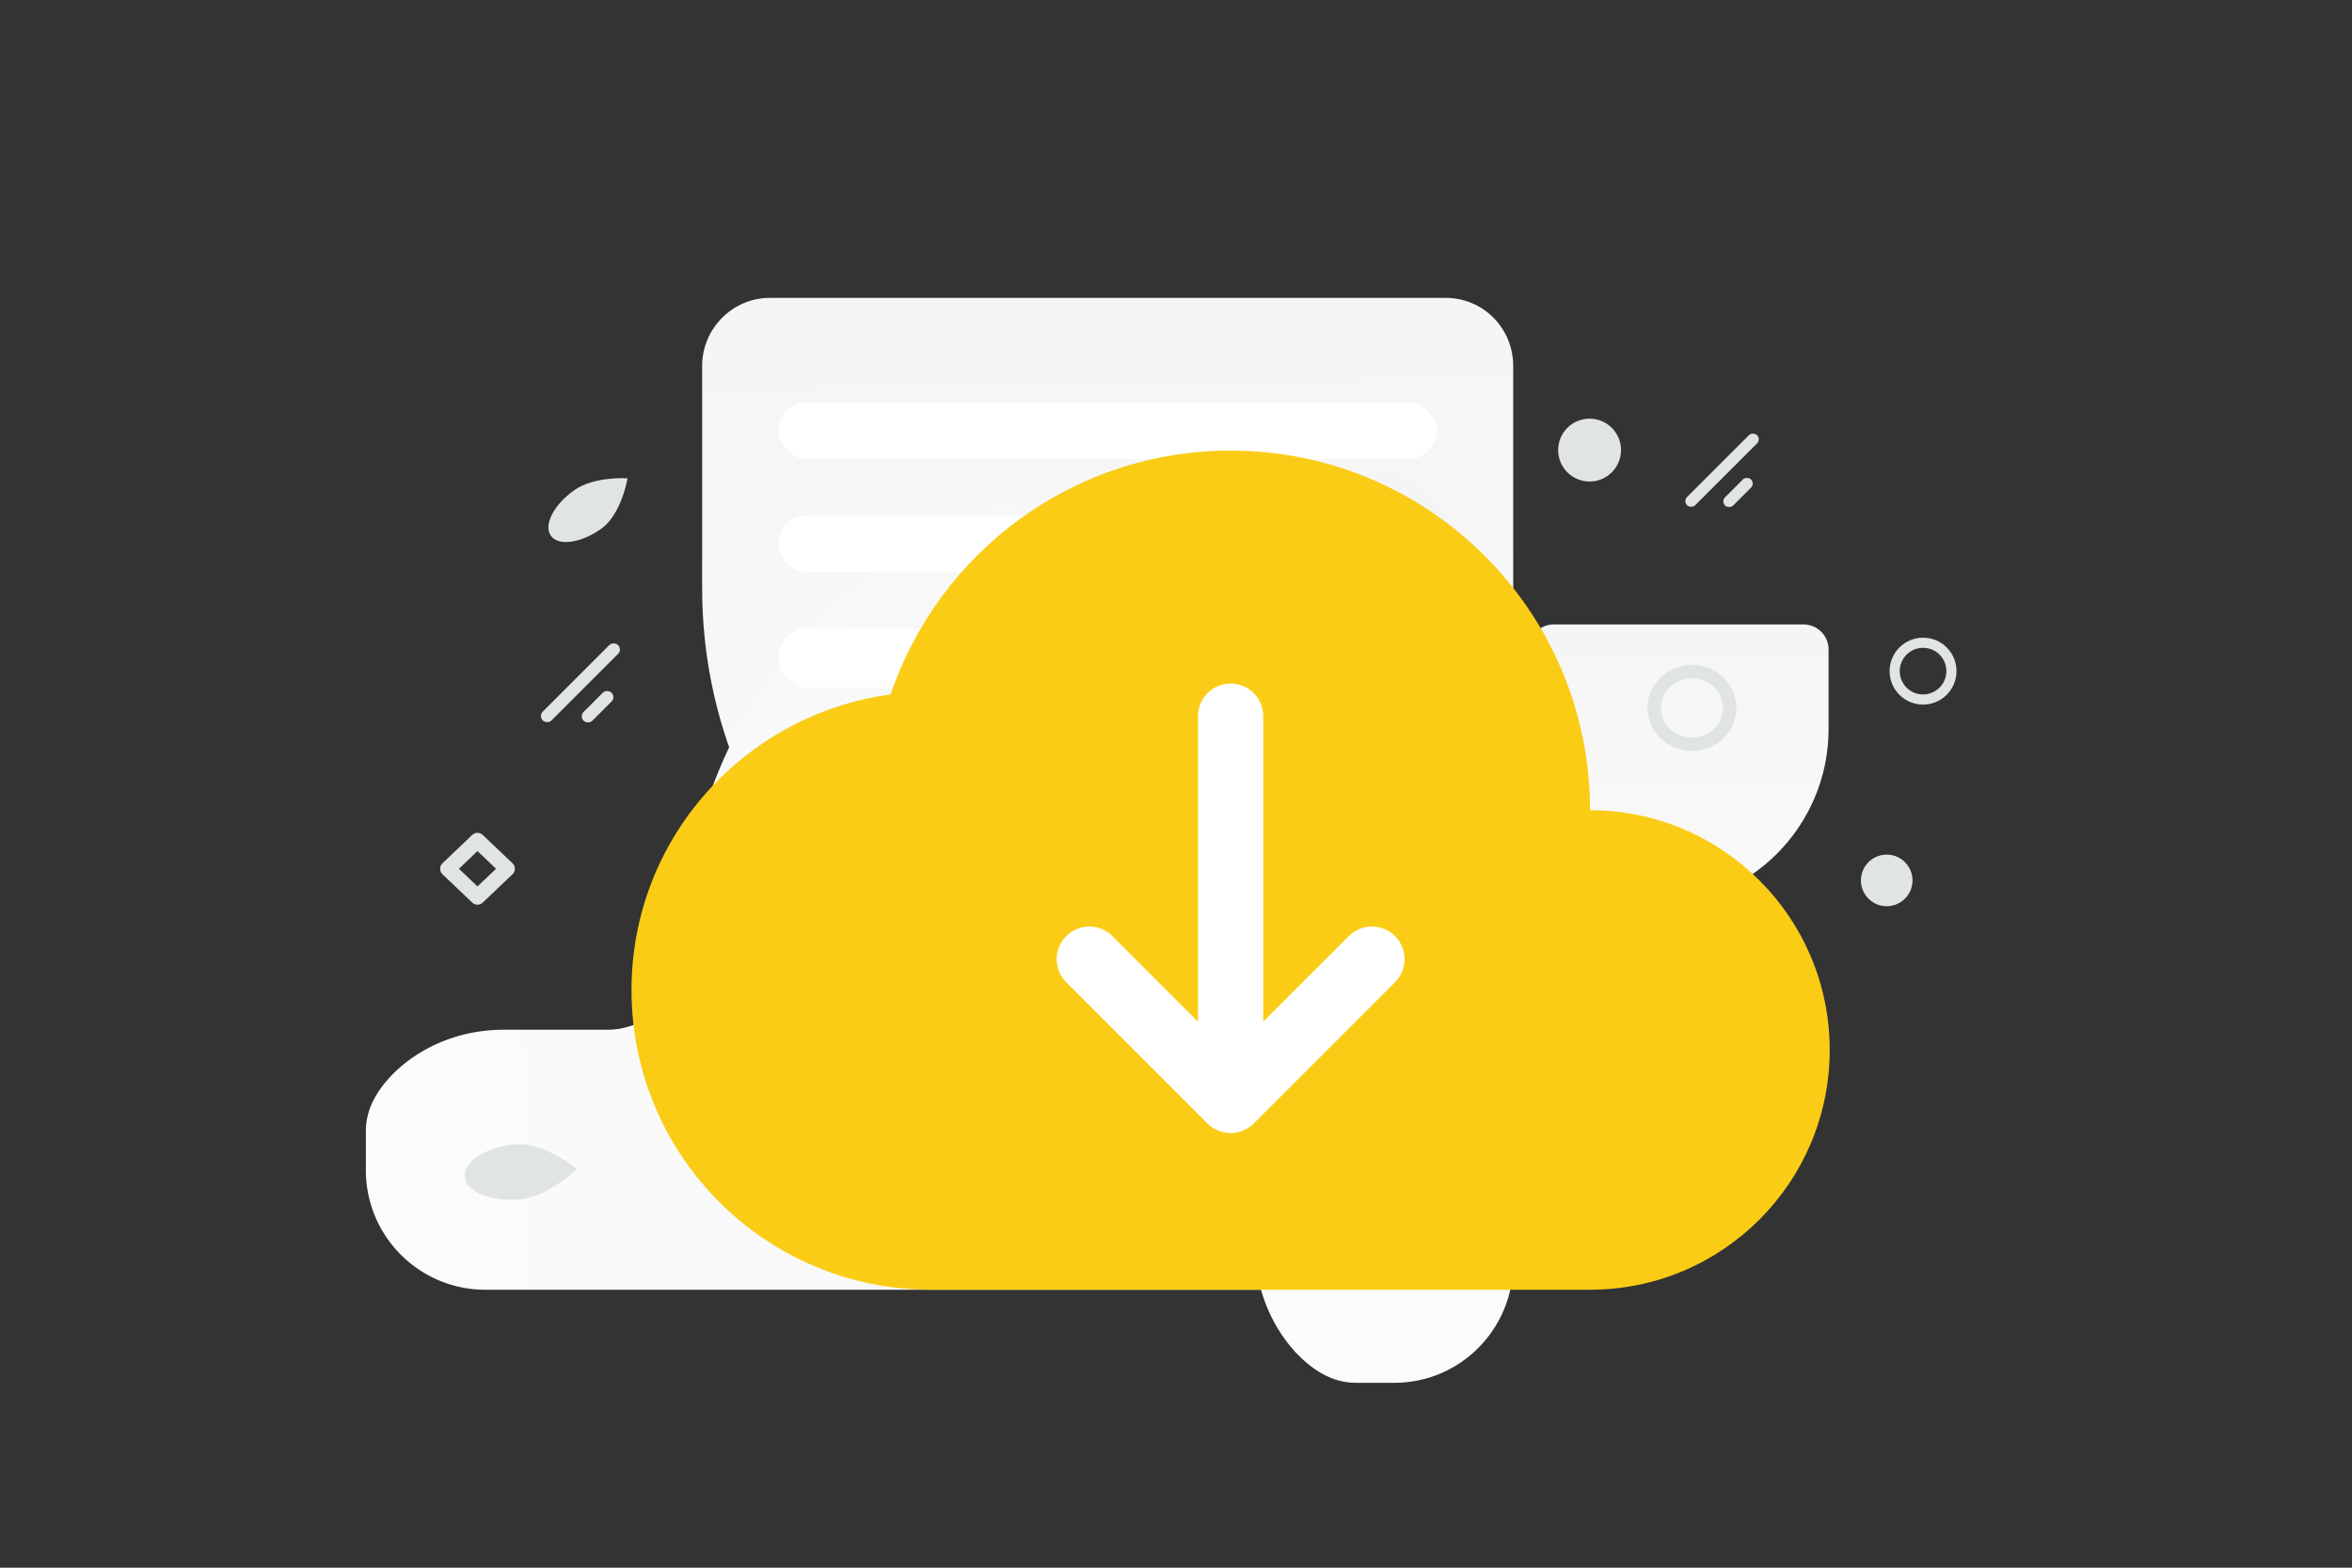 <svg width="900" height="600" viewBox="0 0 900 600" fill="none" xmlns="http://www.w3.org/2000/svg"><rect x="0" y="0" width="900" height="600" fill="#333333" stroke="none"/><path fill="transparent" d="M0 0h900v600H0z"/><path d="M579.031 140.012v343.549c0 25.06-20.206 45.68-45.464 45.68h-14.838c-9.156 0-16.733-5.076-23.048-11.737-10.102-11.103-15.47-25.695-15.47-40.922V436.93c0-15.861-12.944-28.867-28.73-28.867-100.957 0-182.8-81.842-182.8-182.8v-85.251c0-14.275 11.682-26.012 25.889-26.012h258.572c14.523 0 25.889 11.737 25.889 26.012z" fill="url(#a)"/><path d="M529.229 493.621H185.68c-25.061 0-45.68-20.347-45.68-45.78v-14.942c0-9.22 5.075-16.85 11.737-23.208 11.103-10.174 25.695-15.578 40.921-15.578h39.653c15.861 0 28.867-13.035 28.867-28.93 0-101.662 82.412-184.074 184.074-184.074h83.977c14.274 0 26.012 11.763 26.012 26.069v260.374a25.955 25.955 0 0 1-26.012 26.069z" fill="url(#b)"/><path d="M585 248.515v125.668c0 9.166 7.468 16.709 16.804 16.709h5.484c3.385 0 6.185-1.857 8.519-4.294 3.734-4.061 5.718-9.398 5.718-14.968v-14.505c0-5.802 4.785-10.559 10.619-10.559 37.316 0 67.566-30.25 67.566-67.566v-30.485c0-5.222-4.318-9.515-9.569-9.515h-95.572c-5.368 0-9.569 4.293-9.569 9.515z" fill="url(#c)"/><rect x="297.878" y="154.01" width="251.956" height="21.627" rx="10.814" fill="#fff"/><rect x="297.878" y="197.265" width="156.797" height="21.627" rx="10.814" fill="#fff"/><rect x="297.878" y="240.519" width="156.797" height="22.709" rx="11.354" fill="#fff"/><path clip-rule="evenodd" d="m182.714 343.312 11.354-10.813-11.354-10.814-11.355 10.814 11.355 10.813z" stroke="#E1E4E5" stroke-width="5.861" stroke-linecap="round" stroke-linejoin="round"/><path d="M746.722 256.861c0 6.002-4.864 10.861-10.873 10.861-6.009 0-10.849-4.883-10.849-10.861 0-6.002 4.864-10.861 10.873-10.861 6.009 0 10.849 4.859 10.849 10.861z" stroke="#E1E4E5" stroke-width="3.879" stroke-miterlimit="10"/><path d="M661.863 270.916c0 7.69-6.463 13.916-14.447 13.916-7.984 0-14.416-6.256-14.416-13.916 0-7.69 6.463-13.916 14.447-13.916 7.984 0 14.416 6.226 14.416 13.916z" stroke="#E1E4E5" stroke-width="5.154" stroke-miterlimit="10"/><rect x="644" y="191.794" width="37.892" height="4.415" rx="2.207" transform="rotate(-45 644 191.794)" fill="#E1E4E5"/><rect x="658.528" y="191.897" width="14.069" height="4.415" rx="2.207" transform="rotate(-45 658.528 191.897)" fill="#E1E4E5"/><rect x="206" y="274.047" width="40.778" height="4.751" rx="2.375" transform="rotate(-45 206 274.047)" fill="#E1E4E5"/><rect x="221.635" y="274.159" width="15.141" height="4.751" rx="2.375" transform="rotate(-45 221.635 274.159)" fill="#E1E4E5"/><path fill-rule="evenodd" clip-rule="evenodd" d="M340.774 265.779c-55.913 7.639-99.127 55.102-99.127 113.141 0 63.338 51.329 114.701 114.624 114.701h252.172c50.641 0 91.699-41.086 91.699-91.761s-41.058-91.761-91.699-91.761c0-76.024-61.575-137.641-137.548-137.641-60.453 0-111.667 39.067-130.121 93.321z" fill="#facc15"/><path d="m524.963 367.102-54.068 54.067-54.068-54.067m54.068-92.997v142.739" stroke="#fff" stroke-width="24.979" stroke-linecap="round" stroke-linejoin="round"/><path d="M198.997 459.019c11.13-1.041 21.728-11.616 21.728-11.616s-12.567-10.451-23.698-9.411c-11.13 1.041-19.718 6.59-19.174 12.4.545 5.809 10.007 9.671 21.144 8.627z" fill="#E1E4E5"/><circle cx="608.262" cy="172.262" r="12.029" transform="rotate(-178.879 608.262 172.262)" fill="#E1E4E5"/><path d="M219.627 187.687c7.765-5.539 20.506-4.627 20.506-4.627s-2.28 13.759-10.045 19.298c-7.765 5.538-16.405 6.748-19.294 2.695-2.89-4.054 1.062-11.826 8.833-17.366z" fill="#E1E4E5"/><circle r="9.872" transform="scale(1 -1) rotate(-43.879 -57.292 -1064.656)" fill="#E1E4E5"/><defs><linearGradient id="a" x1="430.473" y1="762.049" x2="413.344" y2="-337.593" gradientUnits="userSpaceOnUse"><stop stop-color="#fff"/><stop offset="1" stop-color="#EEE"/></linearGradient><linearGradient id="b" x1="-92.808" y1="344.028" x2="1006.84" y2="327.017" gradientUnits="userSpaceOnUse"><stop stop-color="#fff"/><stop offset="1" stop-color="#EEE"/></linearGradient><linearGradient id="c" x1="639.909" y1="476.051" x2="646.11" y2="73.809" gradientUnits="userSpaceOnUse"><stop stop-color="#fff"/><stop offset="1" stop-color="#EEE"/></linearGradient></defs></svg>
